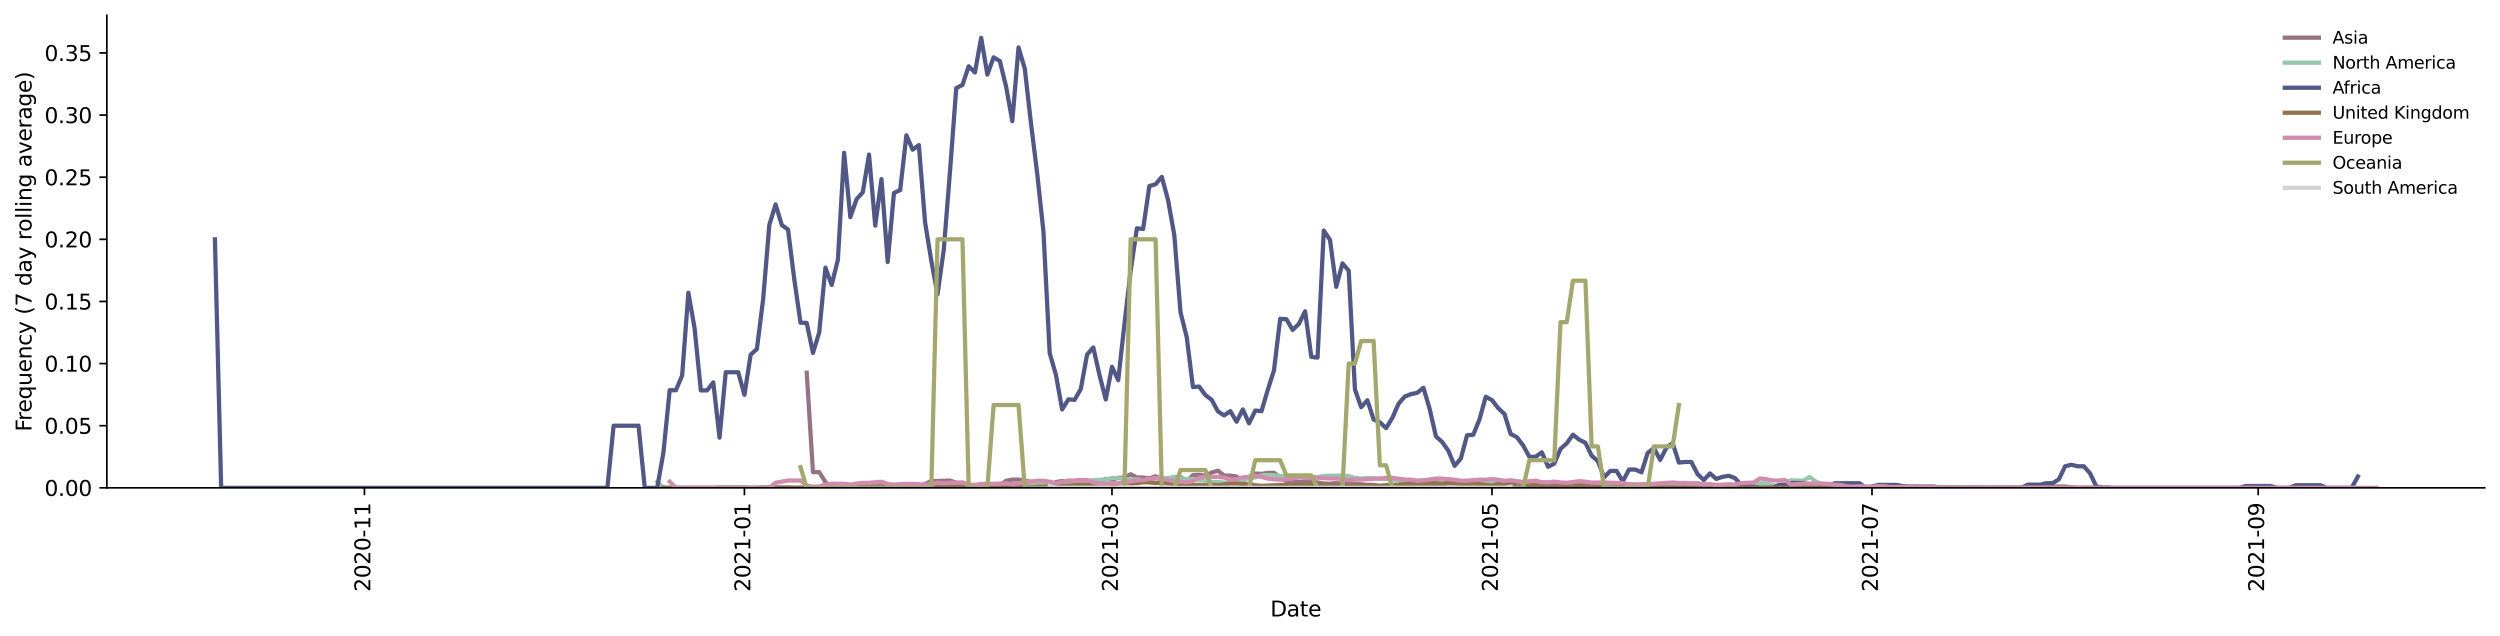 <?xml version="1.0" encoding="utf-8" standalone="no"?>
<!DOCTYPE svg PUBLIC "-//W3C//DTD SVG 1.1//EN"
  "http://www.w3.org/Graphics/SVG/1.1/DTD/svg11.dtd">
<svg height="298.621pt" version="1.1" viewBox="0 0 1173.344 298.621" width="1173.344pt" xmlns="http://www.w3.org/2000/svg" xmlns:xlink="http://www.w3.org/1999/xlink">
 <defs>
  <style type="text/css">*{stroke-linecap:butt;stroke-linejoin:round;}</style>
 </defs>
 <g id="figure_1">
  <g id="patch_1">
   <path d="M 0 298.621 
L 1173.344 298.621 
L 1173.344 0 
L 0 0 
z
" style="fill:#ffffff;"/>
  </g>
  <g id="axes_1">
   <g id="patch_2">
    <path d="M 50.144 228.96 
L 1166.144 228.96 
L 1166.144 7.2 
L 50.144 7.2 
z
" style="fill:#ffffff;"/>
   </g>
   <g id="matplotlib.axis_1">
    <g id="xtick_1">
     <g id="line2d_1">
      <defs>
       <path d="M 0 0 
L 0 3.5 
" id="m70eda31e6c" style="stroke:#000000;stroke-width:0.8;"/>
      </defs>
      <g>
       <use style="stroke:#000000;stroke-width:0.8;" x="171.041" xlink:href="#m70eda31e6c" y="228.96"/>
      </g>
     </g>
     <g id="text_1">
      <!-- 2020-11 -->
      <g transform="translate(173.801 277.743)rotate(-90)scale(0.1 -0.1)">
       <defs>
        <path d="M 1228 531 
L 3431 531 
L 3431 0 
L 469 0 
L 469 531 
Q 828 903 1448 1529 
Q 2069 2156 2228 2338 
Q 2531 2678 2651 2914 
Q 2772 3150 2772 3378 
Q 2772 3750 2511 3984 
Q 2250 4219 1831 4219 
Q 1534 4219 1204 4116 
Q 875 4013 500 3803 
L 500 4441 
Q 881 4594 1212 4672 
Q 1544 4750 1819 4750 
Q 2544 4750 2975 4387 
Q 3406 4025 3406 3419 
Q 3406 3131 3298 2873 
Q 3191 2616 2906 2266 
Q 2828 2175 2409 1742 
Q 1991 1309 1228 531 
z
" id="DejaVuSans-32" transform="scale(0.016)"/>
        <path d="M 2034 4250 
Q 1547 4250 1301 3770 
Q 1056 3291 1056 2328 
Q 1056 1369 1301 889 
Q 1547 409 2034 409 
Q 2525 409 2770 889 
Q 3016 1369 3016 2328 
Q 3016 3291 2770 3770 
Q 2525 4250 2034 4250 
z
M 2034 4750 
Q 2819 4750 3233 4129 
Q 3647 3509 3647 2328 
Q 3647 1150 3233 529 
Q 2819 -91 2034 -91 
Q 1250 -91 836 529 
Q 422 1150 422 2328 
Q 422 3509 836 4129 
Q 1250 4750 2034 4750 
z
" id="DejaVuSans-30" transform="scale(0.016)"/>
        <path d="M 313 2009 
L 1997 2009 
L 1997 1497 
L 313 1497 
L 313 2009 
z
" id="DejaVuSans-2d" transform="scale(0.016)"/>
        <path d="M 794 531 
L 1825 531 
L 1825 4091 
L 703 3866 
L 703 4441 
L 1819 4666 
L 2450 4666 
L 2450 531 
L 3481 531 
L 3481 0 
L 794 0 
L 794 531 
z
" id="DejaVuSans-31" transform="scale(0.016)"/>
       </defs>
       <use xlink:href="#DejaVuSans-32"/>
       <use x="63.623" xlink:href="#DejaVuSans-30"/>
       <use x="127.246" xlink:href="#DejaVuSans-32"/>
       <use x="190.869" xlink:href="#DejaVuSans-30"/>
       <use x="254.492" xlink:href="#DejaVuSans-2d"/>
       <use x="290.576" xlink:href="#DejaVuSans-31"/>
       <use x="354.199" xlink:href="#DejaVuSans-31"/>
      </g>
     </g>
    </g>
    <g id="xtick_2">
     <g id="line2d_2">
      <g>
       <use style="stroke:#000000;stroke-width:0.8;" x="349.391" xlink:href="#m70eda31e6c" y="228.96"/>
      </g>
     </g>
     <g id="text_2">
      <!-- 2021-01 -->
      <g transform="translate(352.15 277.743)rotate(-90)scale(0.1 -0.1)">
       <use xlink:href="#DejaVuSans-32"/>
       <use x="63.623" xlink:href="#DejaVuSans-30"/>
       <use x="127.246" xlink:href="#DejaVuSans-32"/>
       <use x="190.869" xlink:href="#DejaVuSans-31"/>
       <use x="254.492" xlink:href="#DejaVuSans-2d"/>
       <use x="290.576" xlink:href="#DejaVuSans-30"/>
       <use x="354.199" xlink:href="#DejaVuSans-31"/>
      </g>
     </g>
    </g>
    <g id="xtick_3">
     <g id="line2d_3">
      <g>
       <use style="stroke:#000000;stroke-width:0.8;" x="521.893" xlink:href="#m70eda31e6c" y="228.96"/>
      </g>
     </g>
     <g id="text_3">
      <!-- 2021-03 -->
      <g transform="translate(524.652 277.743)rotate(-90)scale(0.1 -0.1)">
       <defs>
        <path d="M 2597 2516 
Q 3050 2419 3304 2112 
Q 3559 1806 3559 1356 
Q 3559 666 3084 287 
Q 2609 -91 1734 -91 
Q 1441 -91 1130 -33 
Q 819 25 488 141 
L 488 750 
Q 750 597 1062 519 
Q 1375 441 1716 441 
Q 2309 441 2620 675 
Q 2931 909 2931 1356 
Q 2931 1769 2642 2001 
Q 2353 2234 1838 2234 
L 1294 2234 
L 1294 2753 
L 1863 2753 
Q 2328 2753 2575 2939 
Q 2822 3125 2822 3475 
Q 2822 3834 2567 4026 
Q 2313 4219 1838 4219 
Q 1578 4219 1281 4162 
Q 984 4106 628 3988 
L 628 4550 
Q 988 4650 1302 4700 
Q 1616 4750 1894 4750 
Q 2613 4750 3031 4423 
Q 3450 4097 3450 3541 
Q 3450 3153 3228 2886 
Q 3006 2619 2597 2516 
z
" id="DejaVuSans-33" transform="scale(0.016)"/>
       </defs>
       <use xlink:href="#DejaVuSans-32"/>
       <use x="63.623" xlink:href="#DejaVuSans-30"/>
       <use x="127.246" xlink:href="#DejaVuSans-32"/>
       <use x="190.869" xlink:href="#DejaVuSans-31"/>
       <use x="254.492" xlink:href="#DejaVuSans-2d"/>
       <use x="290.576" xlink:href="#DejaVuSans-30"/>
       <use x="354.199" xlink:href="#DejaVuSans-33"/>
      </g>
     </g>
    </g>
    <g id="xtick_4">
     <g id="line2d_4">
      <g>
       <use style="stroke:#000000;stroke-width:0.8;" x="700.242" xlink:href="#m70eda31e6c" y="228.96"/>
      </g>
     </g>
     <g id="text_4">
      <!-- 2021-05 -->
      <g transform="translate(703.002 277.743)rotate(-90)scale(0.1 -0.1)">
       <defs>
        <path d="M 691 4666 
L 3169 4666 
L 3169 4134 
L 1269 4134 
L 1269 2991 
Q 1406 3038 1543 3061 
Q 1681 3084 1819 3084 
Q 2600 3084 3056 2656 
Q 3513 2228 3513 1497 
Q 3513 744 3044 326 
Q 2575 -91 1722 -91 
Q 1428 -91 1123 -41 
Q 819 9 494 109 
L 494 744 
Q 775 591 1075 516 
Q 1375 441 1709 441 
Q 2250 441 2565 725 
Q 2881 1009 2881 1497 
Q 2881 1984 2565 2268 
Q 2250 2553 1709 2553 
Q 1456 2553 1204 2497 
Q 953 2441 691 2322 
L 691 4666 
z
" id="DejaVuSans-35" transform="scale(0.016)"/>
       </defs>
       <use xlink:href="#DejaVuSans-32"/>
       <use x="63.623" xlink:href="#DejaVuSans-30"/>
       <use x="127.246" xlink:href="#DejaVuSans-32"/>
       <use x="190.869" xlink:href="#DejaVuSans-31"/>
       <use x="254.492" xlink:href="#DejaVuSans-2d"/>
       <use x="290.576" xlink:href="#DejaVuSans-30"/>
       <use x="354.199" xlink:href="#DejaVuSans-35"/>
      </g>
     </g>
    </g>
    <g id="xtick_5">
     <g id="line2d_5">
      <g>
       <use style="stroke:#000000;stroke-width:0.8;" x="878.592" xlink:href="#m70eda31e6c" y="228.96"/>
      </g>
     </g>
     <g id="text_5">
      <!-- 2021-07 -->
      <g transform="translate(881.351 277.743)rotate(-90)scale(0.1 -0.1)">
       <defs>
        <path d="M 525 4666 
L 3525 4666 
L 3525 4397 
L 1831 0 
L 1172 0 
L 2766 4134 
L 525 4134 
L 525 4666 
z
" id="DejaVuSans-37" transform="scale(0.016)"/>
       </defs>
       <use xlink:href="#DejaVuSans-32"/>
       <use x="63.623" xlink:href="#DejaVuSans-30"/>
       <use x="127.246" xlink:href="#DejaVuSans-32"/>
       <use x="190.869" xlink:href="#DejaVuSans-31"/>
       <use x="254.492" xlink:href="#DejaVuSans-2d"/>
       <use x="290.576" xlink:href="#DejaVuSans-30"/>
       <use x="354.199" xlink:href="#DejaVuSans-37"/>
      </g>
     </g>
    </g>
    <g id="xtick_6">
     <g id="line2d_6">
      <g>
       <use style="stroke:#000000;stroke-width:0.8;" x="1059.865" xlink:href="#m70eda31e6c" y="228.96"/>
      </g>
     </g>
     <g id="text_6">
      <!-- 2021-09 -->
      <g transform="translate(1062.624 277.743)rotate(-90)scale(0.1 -0.1)">
       <defs>
        <path d="M 703 97 
L 703 672 
Q 941 559 1184 500 
Q 1428 441 1663 441 
Q 2288 441 2617 861 
Q 2947 1281 2994 2138 
Q 2813 1869 2534 1725 
Q 2256 1581 1919 1581 
Q 1219 1581 811 2004 
Q 403 2428 403 3163 
Q 403 3881 828 4315 
Q 1253 4750 1959 4750 
Q 2769 4750 3195 4129 
Q 3622 3509 3622 2328 
Q 3622 1225 3098 567 
Q 2575 -91 1691 -91 
Q 1453 -91 1209 -44 
Q 966 3 703 97 
z
M 1959 2075 
Q 2384 2075 2632 2365 
Q 2881 2656 2881 3163 
Q 2881 3666 2632 3958 
Q 2384 4250 1959 4250 
Q 1534 4250 1286 3958 
Q 1038 3666 1038 3163 
Q 1038 2656 1286 2365 
Q 1534 2075 1959 2075 
z
" id="DejaVuSans-39" transform="scale(0.016)"/>
       </defs>
       <use xlink:href="#DejaVuSans-32"/>
       <use x="63.623" xlink:href="#DejaVuSans-30"/>
       <use x="127.246" xlink:href="#DejaVuSans-32"/>
       <use x="190.869" xlink:href="#DejaVuSans-31"/>
       <use x="254.492" xlink:href="#DejaVuSans-2d"/>
       <use x="290.576" xlink:href="#DejaVuSans-30"/>
       <use x="354.199" xlink:href="#DejaVuSans-39"/>
      </g>
     </g>
    </g>
    <g id="text_7">
     <!-- Date -->
     <g transform="translate(596.193 289.341)scale(0.1 -0.1)">
      <defs>
       <path d="M 1259 4147 
L 1259 519 
L 2022 519 
Q 2988 519 3436 956 
Q 3884 1394 3884 2338 
Q 3884 3275 3436 3711 
Q 2988 4147 2022 4147 
L 1259 4147 
z
M 628 4666 
L 1925 4666 
Q 3281 4666 3915 4102 
Q 4550 3538 4550 2338 
Q 4550 1131 3912 565 
Q 3275 0 1925 0 
L 628 0 
L 628 4666 
z
" id="DejaVuSans-44" transform="scale(0.016)"/>
       <path d="M 2194 1759 
Q 1497 1759 1228 1600 
Q 959 1441 959 1056 
Q 959 750 1161 570 
Q 1363 391 1709 391 
Q 2188 391 2477 730 
Q 2766 1069 2766 1631 
L 2766 1759 
L 2194 1759 
z
M 3341 1997 
L 3341 0 
L 2766 0 
L 2766 531 
Q 2569 213 2275 61 
Q 1981 -91 1556 -91 
Q 1019 -91 701 211 
Q 384 513 384 1019 
Q 384 1609 779 1909 
Q 1175 2209 1959 2209 
L 2766 2209 
L 2766 2266 
Q 2766 2663 2505 2880 
Q 2244 3097 1772 3097 
Q 1472 3097 1187 3025 
Q 903 2953 641 2809 
L 641 3341 
Q 956 3463 1253 3523 
Q 1550 3584 1831 3584 
Q 2591 3584 2966 3190 
Q 3341 2797 3341 1997 
z
" id="DejaVuSans-61" transform="scale(0.016)"/>
       <path d="M 1172 4494 
L 1172 3500 
L 2356 3500 
L 2356 3053 
L 1172 3053 
L 1172 1153 
Q 1172 725 1289 603 
Q 1406 481 1766 481 
L 2356 481 
L 2356 0 
L 1766 0 
Q 1100 0 847 248 
Q 594 497 594 1153 
L 594 3053 
L 172 3053 
L 172 3500 
L 594 3500 
L 594 4494 
L 1172 4494 
z
" id="DejaVuSans-74" transform="scale(0.016)"/>
       <path d="M 3597 1894 
L 3597 1613 
L 953 1613 
Q 991 1019 1311 708 
Q 1631 397 2203 397 
Q 2534 397 2845 478 
Q 3156 559 3463 722 
L 3463 178 
Q 3153 47 2828 -22 
Q 2503 -91 2169 -91 
Q 1331 -91 842 396 
Q 353 884 353 1716 
Q 353 2575 817 3079 
Q 1281 3584 2069 3584 
Q 2775 3584 3186 3129 
Q 3597 2675 3597 1894 
z
M 3022 2063 
Q 3016 2534 2758 2815 
Q 2500 3097 2075 3097 
Q 1594 3097 1305 2825 
Q 1016 2553 972 2059 
L 3022 2063 
z
" id="DejaVuSans-65" transform="scale(0.016)"/>
      </defs>
      <use xlink:href="#DejaVuSans-44"/>
      <use x="77.002" xlink:href="#DejaVuSans-61"/>
      <use x="138.281" xlink:href="#DejaVuSans-74"/>
      <use x="177.49" xlink:href="#DejaVuSans-65"/>
     </g>
    </g>
   </g>
   <g id="matplotlib.axis_2">
    <g id="ytick_1">
     <g id="line2d_7">
      <defs>
       <path d="M 0 0 
L -3.5 0 
" id="m530d93a054" style="stroke:#000000;stroke-width:0.8;"/>
      </defs>
      <g>
       <use style="stroke:#000000;stroke-width:0.8;" x="50.144" xlink:href="#m530d93a054" y="228.96"/>
      </g>
     </g>
     <g id="text_8">
      <!-- 0.00 -->
      <g transform="translate(20.878 232.759)scale(0.1 -0.1)">
       <defs>
        <path d="M 684 794 
L 1344 794 
L 1344 0 
L 684 0 
L 684 794 
z
" id="DejaVuSans-2e" transform="scale(0.016)"/>
       </defs>
       <use xlink:href="#DejaVuSans-30"/>
       <use x="63.623" xlink:href="#DejaVuSans-2e"/>
       <use x="95.41" xlink:href="#DejaVuSans-30"/>
       <use x="159.033" xlink:href="#DejaVuSans-30"/>
      </g>
     </g>
    </g>
    <g id="ytick_2">
     <g id="line2d_8">
      <g>
       <use style="stroke:#000000;stroke-width:0.8;" x="50.144" xlink:href="#m530d93a054" y="199.801"/>
      </g>
     </g>
     <g id="text_9">
      <!-- 0.05 -->
      <g transform="translate(20.878 203.6)scale(0.1 -0.1)">
       <use xlink:href="#DejaVuSans-30"/>
       <use x="63.623" xlink:href="#DejaVuSans-2e"/>
       <use x="95.41" xlink:href="#DejaVuSans-30"/>
       <use x="159.033" xlink:href="#DejaVuSans-35"/>
      </g>
     </g>
    </g>
    <g id="ytick_3">
     <g id="line2d_9">
      <g>
       <use style="stroke:#000000;stroke-width:0.8;" x="50.144" xlink:href="#m530d93a054" y="170.641"/>
      </g>
     </g>
     <g id="text_10">
      <!-- 0.10 -->
      <g transform="translate(20.878 174.44)scale(0.1 -0.1)">
       <use xlink:href="#DejaVuSans-30"/>
       <use x="63.623" xlink:href="#DejaVuSans-2e"/>
       <use x="95.41" xlink:href="#DejaVuSans-31"/>
       <use x="159.033" xlink:href="#DejaVuSans-30"/>
      </g>
     </g>
    </g>
    <g id="ytick_4">
     <g id="line2d_10">
      <g>
       <use style="stroke:#000000;stroke-width:0.8;" x="50.144" xlink:href="#m530d93a054" y="141.482"/>
      </g>
     </g>
     <g id="text_11">
      <!-- 0.15 -->
      <g transform="translate(20.878 145.281)scale(0.1 -0.1)">
       <use xlink:href="#DejaVuSans-30"/>
       <use x="63.623" xlink:href="#DejaVuSans-2e"/>
       <use x="95.41" xlink:href="#DejaVuSans-31"/>
       <use x="159.033" xlink:href="#DejaVuSans-35"/>
      </g>
     </g>
    </g>
    <g id="ytick_5">
     <g id="line2d_11">
      <g>
       <use style="stroke:#000000;stroke-width:0.8;" x="50.144" xlink:href="#m530d93a054" y="112.322"/>
      </g>
     </g>
     <g id="text_12">
      <!-- 0.20 -->
      <g transform="translate(20.878 116.121)scale(0.1 -0.1)">
       <use xlink:href="#DejaVuSans-30"/>
       <use x="63.623" xlink:href="#DejaVuSans-2e"/>
       <use x="95.41" xlink:href="#DejaVuSans-32"/>
       <use x="159.033" xlink:href="#DejaVuSans-30"/>
      </g>
     </g>
    </g>
    <g id="ytick_6">
     <g id="line2d_12">
      <g>
       <use style="stroke:#000000;stroke-width:0.8;" x="50.144" xlink:href="#m530d93a054" y="83.163"/>
      </g>
     </g>
     <g id="text_13">
      <!-- 0.25 -->
      <g transform="translate(20.878 86.962)scale(0.1 -0.1)">
       <use xlink:href="#DejaVuSans-30"/>
       <use x="63.623" xlink:href="#DejaVuSans-2e"/>
       <use x="95.41" xlink:href="#DejaVuSans-32"/>
       <use x="159.033" xlink:href="#DejaVuSans-35"/>
      </g>
     </g>
    </g>
    <g id="ytick_7">
     <g id="line2d_13">
      <g>
       <use style="stroke:#000000;stroke-width:0.8;" x="50.144" xlink:href="#m530d93a054" y="54.003"/>
      </g>
     </g>
     <g id="text_14">
      <!-- 0.30 -->
      <g transform="translate(20.878 57.802)scale(0.1 -0.1)">
       <use xlink:href="#DejaVuSans-30"/>
       <use x="63.623" xlink:href="#DejaVuSans-2e"/>
       <use x="95.41" xlink:href="#DejaVuSans-33"/>
       <use x="159.033" xlink:href="#DejaVuSans-30"/>
      </g>
     </g>
    </g>
    <g id="ytick_8">
     <g id="line2d_14">
      <g>
       <use style="stroke:#000000;stroke-width:0.8;" x="50.144" xlink:href="#m530d93a054" y="24.844"/>
      </g>
     </g>
     <g id="text_15">
      <!-- 0.35 -->
      <g transform="translate(20.878 28.643)scale(0.1 -0.1)">
       <use xlink:href="#DejaVuSans-30"/>
       <use x="63.623" xlink:href="#DejaVuSans-2e"/>
       <use x="95.41" xlink:href="#DejaVuSans-33"/>
       <use x="159.033" xlink:href="#DejaVuSans-35"/>
      </g>
     </g>
    </g>
    <g id="text_16">
     <!-- Frequency (7 day rolling average) -->
     <g transform="translate(14.798 202.529)rotate(-90)scale(0.1 -0.1)">
      <defs>
       <path d="M 628 4666 
L 3309 4666 
L 3309 4134 
L 1259 4134 
L 1259 2759 
L 3109 2759 
L 3109 2228 
L 1259 2228 
L 1259 0 
L 628 0 
L 628 4666 
z
" id="DejaVuSans-46" transform="scale(0.016)"/>
       <path d="M 2631 2963 
Q 2534 3019 2420 3045 
Q 2306 3072 2169 3072 
Q 1681 3072 1420 2755 
Q 1159 2438 1159 1844 
L 1159 0 
L 581 0 
L 581 3500 
L 1159 3500 
L 1159 2956 
Q 1341 3275 1631 3429 
Q 1922 3584 2338 3584 
Q 2397 3584 2469 3576 
Q 2541 3569 2628 3553 
L 2631 2963 
z
" id="DejaVuSans-72" transform="scale(0.016)"/>
       <path d="M 947 1747 
Q 947 1113 1208 752 
Q 1469 391 1925 391 
Q 2381 391 2643 752 
Q 2906 1113 2906 1747 
Q 2906 2381 2643 2742 
Q 2381 3103 1925 3103 
Q 1469 3103 1208 2742 
Q 947 2381 947 1747 
z
M 2906 525 
Q 2725 213 2448 61 
Q 2172 -91 1784 -91 
Q 1150 -91 751 415 
Q 353 922 353 1747 
Q 353 2572 751 3078 
Q 1150 3584 1784 3584 
Q 2172 3584 2448 3432 
Q 2725 3281 2906 2969 
L 2906 3500 
L 3481 3500 
L 3481 -1331 
L 2906 -1331 
L 2906 525 
z
" id="DejaVuSans-71" transform="scale(0.016)"/>
       <path d="M 544 1381 
L 544 3500 
L 1119 3500 
L 1119 1403 
Q 1119 906 1312 657 
Q 1506 409 1894 409 
Q 2359 409 2629 706 
Q 2900 1003 2900 1516 
L 2900 3500 
L 3475 3500 
L 3475 0 
L 2900 0 
L 2900 538 
Q 2691 219 2414 64 
Q 2138 -91 1772 -91 
Q 1169 -91 856 284 
Q 544 659 544 1381 
z
M 1991 3584 
L 1991 3584 
z
" id="DejaVuSans-75" transform="scale(0.016)"/>
       <path d="M 3513 2113 
L 3513 0 
L 2938 0 
L 2938 2094 
Q 2938 2591 2744 2837 
Q 2550 3084 2163 3084 
Q 1697 3084 1428 2787 
Q 1159 2491 1159 1978 
L 1159 0 
L 581 0 
L 581 3500 
L 1159 3500 
L 1159 2956 
Q 1366 3272 1645 3428 
Q 1925 3584 2291 3584 
Q 2894 3584 3203 3211 
Q 3513 2838 3513 2113 
z
" id="DejaVuSans-6e" transform="scale(0.016)"/>
       <path d="M 3122 3366 
L 3122 2828 
Q 2878 2963 2633 3030 
Q 2388 3097 2138 3097 
Q 1578 3097 1268 2742 
Q 959 2388 959 1747 
Q 959 1106 1268 751 
Q 1578 397 2138 397 
Q 2388 397 2633 464 
Q 2878 531 3122 666 
L 3122 134 
Q 2881 22 2623 -34 
Q 2366 -91 2075 -91 
Q 1284 -91 818 406 
Q 353 903 353 1747 
Q 353 2603 823 3093 
Q 1294 3584 2113 3584 
Q 2378 3584 2631 3529 
Q 2884 3475 3122 3366 
z
" id="DejaVuSans-63" transform="scale(0.016)"/>
       <path d="M 2059 -325 
Q 1816 -950 1584 -1140 
Q 1353 -1331 966 -1331 
L 506 -1331 
L 506 -850 
L 844 -850 
Q 1081 -850 1212 -737 
Q 1344 -625 1503 -206 
L 1606 56 
L 191 3500 
L 800 3500 
L 1894 763 
L 2988 3500 
L 3597 3500 
L 2059 -325 
z
" id="DejaVuSans-79" transform="scale(0.016)"/>
       <path id="DejaVuSans-20" transform="scale(0.016)"/>
       <path d="M 1984 4856 
Q 1566 4138 1362 3434 
Q 1159 2731 1159 2009 
Q 1159 1288 1364 580 
Q 1569 -128 1984 -844 
L 1484 -844 
Q 1016 -109 783 600 
Q 550 1309 550 2009 
Q 550 2706 781 3412 
Q 1013 4119 1484 4856 
L 1984 4856 
z
" id="DejaVuSans-28" transform="scale(0.016)"/>
       <path d="M 2906 2969 
L 2906 4863 
L 3481 4863 
L 3481 0 
L 2906 0 
L 2906 525 
Q 2725 213 2448 61 
Q 2172 -91 1784 -91 
Q 1150 -91 751 415 
Q 353 922 353 1747 
Q 353 2572 751 3078 
Q 1150 3584 1784 3584 
Q 2172 3584 2448 3432 
Q 2725 3281 2906 2969 
z
M 947 1747 
Q 947 1113 1208 752 
Q 1469 391 1925 391 
Q 2381 391 2643 752 
Q 2906 1113 2906 1747 
Q 2906 2381 2643 2742 
Q 2381 3103 1925 3103 
Q 1469 3103 1208 2742 
Q 947 2381 947 1747 
z
" id="DejaVuSans-64" transform="scale(0.016)"/>
       <path d="M 1959 3097 
Q 1497 3097 1228 2736 
Q 959 2375 959 1747 
Q 959 1119 1226 758 
Q 1494 397 1959 397 
Q 2419 397 2687 759 
Q 2956 1122 2956 1747 
Q 2956 2369 2687 2733 
Q 2419 3097 1959 3097 
z
M 1959 3584 
Q 2709 3584 3137 3096 
Q 3566 2609 3566 1747 
Q 3566 888 3137 398 
Q 2709 -91 1959 -91 
Q 1206 -91 779 398 
Q 353 888 353 1747 
Q 353 2609 779 3096 
Q 1206 3584 1959 3584 
z
" id="DejaVuSans-6f" transform="scale(0.016)"/>
       <path d="M 603 4863 
L 1178 4863 
L 1178 0 
L 603 0 
L 603 4863 
z
" id="DejaVuSans-6c" transform="scale(0.016)"/>
       <path d="M 603 3500 
L 1178 3500 
L 1178 0 
L 603 0 
L 603 3500 
z
M 603 4863 
L 1178 4863 
L 1178 4134 
L 603 4134 
L 603 4863 
z
" id="DejaVuSans-69" transform="scale(0.016)"/>
       <path d="M 2906 1791 
Q 2906 2416 2648 2759 
Q 2391 3103 1925 3103 
Q 1463 3103 1205 2759 
Q 947 2416 947 1791 
Q 947 1169 1205 825 
Q 1463 481 1925 481 
Q 2391 481 2648 825 
Q 2906 1169 2906 1791 
z
M 3481 434 
Q 3481 -459 3084 -895 
Q 2688 -1331 1869 -1331 
Q 1566 -1331 1297 -1286 
Q 1028 -1241 775 -1147 
L 775 -588 
Q 1028 -725 1275 -790 
Q 1522 -856 1778 -856 
Q 2344 -856 2625 -561 
Q 2906 -266 2906 331 
L 2906 616 
Q 2728 306 2450 153 
Q 2172 0 1784 0 
Q 1141 0 747 490 
Q 353 981 353 1791 
Q 353 2603 747 3093 
Q 1141 3584 1784 3584 
Q 2172 3584 2450 3431 
Q 2728 3278 2906 2969 
L 2906 3500 
L 3481 3500 
L 3481 434 
z
" id="DejaVuSans-67" transform="scale(0.016)"/>
       <path d="M 191 3500 
L 800 3500 
L 1894 563 
L 2988 3500 
L 3597 3500 
L 2284 0 
L 1503 0 
L 191 3500 
z
" id="DejaVuSans-76" transform="scale(0.016)"/>
       <path d="M 513 4856 
L 1013 4856 
Q 1481 4119 1714 3412 
Q 1947 2706 1947 2009 
Q 1947 1309 1714 600 
Q 1481 -109 1013 -844 
L 513 -844 
Q 928 -128 1133 580 
Q 1338 1288 1338 2009 
Q 1338 2731 1133 3434 
Q 928 4138 513 4856 
z
" id="DejaVuSans-29" transform="scale(0.016)"/>
      </defs>
      <use xlink:href="#DejaVuSans-46"/>
      <use x="50.27" xlink:href="#DejaVuSans-72"/>
      <use x="89.133" xlink:href="#DejaVuSans-65"/>
      <use x="150.656" xlink:href="#DejaVuSans-71"/>
      <use x="214.133" xlink:href="#DejaVuSans-75"/>
      <use x="277.512" xlink:href="#DejaVuSans-65"/>
      <use x="339.035" xlink:href="#DejaVuSans-6e"/>
      <use x="402.414" xlink:href="#DejaVuSans-63"/>
      <use x="457.395" xlink:href="#DejaVuSans-79"/>
      <use x="516.574" xlink:href="#DejaVuSans-20"/>
      <use x="548.361" xlink:href="#DejaVuSans-28"/>
      <use x="587.375" xlink:href="#DejaVuSans-37"/>
      <use x="650.998" xlink:href="#DejaVuSans-20"/>
      <use x="682.785" xlink:href="#DejaVuSans-64"/>
      <use x="746.262" xlink:href="#DejaVuSans-61"/>
      <use x="807.541" xlink:href="#DejaVuSans-79"/>
      <use x="866.721" xlink:href="#DejaVuSans-20"/>
      <use x="898.508" xlink:href="#DejaVuSans-72"/>
      <use x="937.371" xlink:href="#DejaVuSans-6f"/>
      <use x="998.553" xlink:href="#DejaVuSans-6c"/>
      <use x="1026.336" xlink:href="#DejaVuSans-6c"/>
      <use x="1054.119" xlink:href="#DejaVuSans-69"/>
      <use x="1081.902" xlink:href="#DejaVuSans-6e"/>
      <use x="1145.281" xlink:href="#DejaVuSans-67"/>
      <use x="1208.758" xlink:href="#DejaVuSans-20"/>
      <use x="1240.545" xlink:href="#DejaVuSans-61"/>
      <use x="1301.824" xlink:href="#DejaVuSans-76"/>
      <use x="1361.004" xlink:href="#DejaVuSans-65"/>
      <use x="1422.527" xlink:href="#DejaVuSans-72"/>
      <use x="1463.641" xlink:href="#DejaVuSans-61"/>
      <use x="1524.92" xlink:href="#DejaVuSans-67"/>
      <use x="1588.396" xlink:href="#DejaVuSans-65"/>
      <use x="1649.92" xlink:href="#DejaVuSans-29"/>
     </g>
    </g>
   </g>
   <g id="line2d_15">
    <path clip-path="url(#p6a16bcb586)" d="M 378.628 174.927 
L 381.552 221.582 
L 384.476 221.582 
L 387.4 226.247 
L 390.323 228.645 
L 402.019 228.645 
L 404.942 228.137 
L 407.866 228.137 
L 410.79 227.798 
L 416.637 227.798 
L 419.561 228.621 
L 422.485 228.621 
L 425.409 228.96 
L 428.332 228.96 
L 431.256 228.592 
L 437.104 225.757 
L 440.027 225.757 
L 445.875 225.536 
L 448.799 226.569 
L 451.722 227.937 
L 454.646 227.937 
L 457.57 228.085 
L 463.418 228.96 
L 469.265 227.902 
L 472.189 225.659 
L 475.113 225.093 
L 478.036 225.093 
L 483.884 226.151 
L 486.808 227.95 
L 489.731 228.517 
L 492.655 228.086 
L 495.579 226.249 
L 498.503 225.757 
L 501.426 226.201 
L 507.274 225.257 
L 510.198 226.831 
L 513.121 226.237 
L 516.045 226.237 
L 518.969 224.81 
L 521.893 225.068 
L 524.817 224.263 
L 527.74 224.204 
L 530.664 222.59 
L 533.588 224.114 
L 536.512 224.119 
L 539.435 224.476 
L 542.359 223.53 
L 545.283 224.892 
L 548.207 224.813 
L 551.13 223.97 
L 554.054 223.922 
L 556.978 226.014 
L 559.902 222.987 
L 562.825 222.838 
L 565.749 223.229 
L 568.673 221.754 
L 571.597 220.922 
L 574.52 223.166 
L 577.444 223.233 
L 580.368 223.636 
L 583.292 225.725 
L 586.216 223.88 
L 589.139 222.267 
L 592.063 222.414 
L 594.987 221.941 
L 597.911 221.878 
L 600.834 224.21 
L 603.758 225.821 
L 606.682 225.569 
L 609.606 226.164 
L 612.529 226.228 
L 615.453 225.736 
L 618.377 226.465 
L 621.301 226.925 
L 624.224 227.056 
L 627.148 226.686 
L 630.072 227.14 
L 632.996 226.823 
L 638.843 227.29 
L 641.767 227.567 
L 644.691 227.548 
L 647.615 228.059 
L 650.538 227.831 
L 653.462 227.981 
L 656.386 227.966 
L 659.31 228.368 
L 665.157 228.344 
L 668.081 228.344 
L 671.005 228.595 
L 673.928 228.595 
L 679.776 228.84 
L 682.7 228.84 
L 685.623 228.635 
L 694.395 228.405 
L 700.242 228.355 
L 706.09 227.781 
L 711.937 227.448 
L 714.861 227.702 
L 720.709 228.509 
L 723.632 228.405 
L 726.556 228.626 
L 729.48 228.626 
L 732.404 228.389 
L 735.327 228.28 
L 738.251 228.614 
L 741.175 228.614 
L 744.099 228.44 
L 747.022 228.677 
L 761.641 228.607 
L 764.565 228.423 
L 767.489 228.523 
L 770.413 228.175 
L 773.336 228.318 
L 779.184 228.082 
L 782.108 228.082 
L 785.031 227.369 
L 790.879 227.087 
L 793.803 227.139 
L 796.726 226.851 
L 799.65 227.591 
L 802.574 227.543 
L 814.269 228.601 
L 817.193 228.8 
L 823.04 228.8 
L 825.964 228.96 
L 828.888 228.96 
L 831.812 228.802 
L 834.735 227.97 
L 846.43 227.875 
L 849.354 228.707 
L 858.125 228.414 
L 861.049 228.54 
L 866.897 228.649 
L 869.82 228.833 
L 872.744 228.716 
L 875.668 228.843 
L 884.439 228.843 
L 887.363 228.726 
L 890.287 228.726 
L 893.211 228.601 
L 899.058 228.512 
L 901.982 228.746 
L 904.906 228.746 
L 907.829 228.871 
L 954.61 228.96 
L 957.533 228.552 
L 960.457 228.405 
L 969.228 228.324 
L 972.152 228.732 
L 975.076 228.879 
L 989.695 228.778 
L 989.695 228.778 
" style="fill:none;stroke:#947383;stroke-linecap:square;stroke-width:2;"/>
   </g>
   <g id="line2d_16">
    <path clip-path="url(#p6a16bcb586)" d="M 308.458 226.073 
L 311.382 228.96 
L 372.781 228.902 
L 381.552 228.647 
L 413.714 228.359 
L 419.561 228.539 
L 422.485 228.399 
L 428.332 228.56 
L 431.256 228.301 
L 437.104 228.534 
L 442.951 228.332 
L 448.799 228.211 
L 457.57 227.808 
L 460.494 227.948 
L 466.341 227.954 
L 469.265 228.147 
L 475.113 227.66 
L 478.036 227.676 
L 483.884 227.239 
L 489.731 227.492 
L 504.35 226.382 
L 510.198 225.822 
L 513.121 225.343 
L 518.969 225.087 
L 521.893 224.355 
L 524.817 224.387 
L 527.74 224.954 
L 530.664 225.089 
L 533.588 224.902 
L 536.512 225.45 
L 542.359 224.464 
L 545.283 224.559 
L 548.207 224.354 
L 551.13 223.995 
L 556.978 224.927 
L 559.902 224.747 
L 568.673 226.185 
L 571.597 226.225 
L 574.52 226.532 
L 577.444 226.593 
L 580.368 226.13 
L 583.292 225.21 
L 586.216 224.447 
L 589.139 224.094 
L 592.063 223.108 
L 594.987 222.95 
L 597.911 223.034 
L 600.834 223.512 
L 603.758 223.178 
L 606.682 223.553 
L 609.606 223.741 
L 612.529 224.125 
L 615.453 223.91 
L 618.377 223.915 
L 621.301 223.434 
L 624.224 223.237 
L 630.072 223.171 
L 632.996 223.448 
L 635.919 224.367 
L 638.843 224.619 
L 641.767 224.314 
L 644.691 224.409 
L 647.615 224.779 
L 650.538 224.79 
L 659.31 225.957 
L 662.233 225.518 
L 665.157 225.656 
L 668.081 225.326 
L 673.928 225.5 
L 676.852 226.133 
L 679.776 226.251 
L 682.7 226.828 
L 685.623 227.28 
L 688.547 227.251 
L 691.471 227.086 
L 694.395 226.599 
L 697.318 226.369 
L 700.242 225.875 
L 703.166 225.718 
L 706.09 225.734 
L 709.014 225.961 
L 711.937 225.902 
L 714.861 226.133 
L 720.709 226.271 
L 723.632 226.556 
L 726.556 226.634 
L 729.48 226.561 
L 732.404 226.787 
L 735.327 226.836 
L 741.175 226.517 
L 744.099 226.818 
L 749.946 226.976 
L 758.717 227.432 
L 764.565 227.229 
L 767.489 227.215 
L 770.413 227.637 
L 773.336 227.583 
L 779.184 227.834 
L 782.108 227.705 
L 793.803 227.683 
L 796.726 228.168 
L 805.498 227.984 
L 808.421 228.172 
L 811.345 227.836 
L 814.269 227.918 
L 817.193 227.244 
L 820.117 226.795 
L 823.04 226.741 
L 828.888 226.869 
L 831.812 227.723 
L 834.735 228.365 
L 837.659 226.274 
L 840.583 225.445 
L 846.43 225.625 
L 849.354 223.851 
L 852.278 226.054 
L 855.202 227.116 
L 861.049 227.116 
L 863.973 228.96 
L 866.897 228.738 
L 872.744 228.645 
L 878.592 228.59 
L 881.516 228.812 
L 887.363 228.905 
L 896.134 228.96 
L 904.906 228.866 
L 910.753 228.736 
L 919.524 228.83 
L 925.372 228.96 
L 928.296 228.922 
L 928.296 228.922 
" style="fill:none;stroke:#96c6ad;stroke-linecap:square;stroke-width:2;"/>
   </g>
   <g id="line2d_17">
    <path clip-path="url(#p6a16bcb586)" d="M 100.871 112.322 
L 103.795 228.96 
L 285.068 228.96 
L 287.992 199.801 
L 299.687 199.801 
L 302.611 228.96 
L 308.458 228.96 
L 311.382 212.297 
L 314.306 183.138 
L 317.229 183.138 
L 320.153 176.277 
L 323.077 137.398 
L 326.001 154.06 
L 328.924 183.22 
L 331.848 183.22 
L 334.772 179.477 
L 337.696 205.397 
L 340.62 174.703 
L 346.467 174.703 
L 349.391 185.306 
L 352.315 166.455 
L 355.238 163.825 
L 358.162 140.497 
L 361.086 105.506 
L 364.01 95.945 
L 366.933 105.634 
L 369.857 107.717 
L 372.781 131.045 
L 375.705 151.457 
L 378.628 151.56 
L 381.552 165.637 
L 384.476 156.056 
L 387.4 125.629 
L 390.323 133.728 
L 393.247 121.979 
L 396.171 71.704 
L 399.095 101.924 
L 402.019 93.472 
L 404.942 90.232 
L 407.866 72.559 
L 410.79 105.884 
L 413.714 84.088 
L 416.637 122.968 
L 419.561 90.568 
L 422.485 89.228 
L 425.409 63.509 
L 428.332 70.248 
L 431.256 68.128 
L 434.18 104.415 
L 437.104 122.418 
L 440.027 138.139 
L 442.951 117.144 
L 445.875 80.386 
L 448.799 41.357 
L 451.722 39.851 
L 454.646 31.103 
L 457.57 34.019 
L 460.494 17.76 
L 463.418 34.996 
L 466.341 26.909 
L 469.265 28.658 
L 472.189 40.587 
L 475.113 56.846 
L 478.036 22.264 
L 480.96 32.204 
L 483.884 57.919 
L 486.808 81.496 
L 489.731 108.711 
L 492.655 165.696 
L 495.579 175.902 
L 498.503 192.177 
L 501.426 187.45 
L 504.35 187.679 
L 507.274 182.534 
L 510.198 166.426 
L 513.121 163.094 
L 516.045 176.054 
L 518.969 187.489 
L 521.893 172.157 
L 524.817 178.442 
L 527.74 152.043 
L 530.664 127.049 
L 533.588 107.135 
L 536.512 107.479 
L 539.435 87.309 
L 542.359 86.492 
L 545.283 83.037 
L 548.207 93.879 
L 551.13 110.263 
L 554.054 146.536 
L 556.978 158.272 
L 559.902 181.649 
L 562.825 181.443 
L 565.749 185.43 
L 568.673 187.618 
L 571.597 193.046 
L 574.52 194.965 
L 577.444 192.955 
L 580.368 197.94 
L 583.292 192.163 
L 586.216 198.687 
L 589.139 192.691 
L 592.063 192.975 
L 594.987 183.049 
L 597.911 173.877 
L 600.834 149.635 
L 603.758 149.811 
L 606.682 154.833 
L 609.606 152.035 
L 612.529 146.111 
L 615.453 167.494 
L 618.377 167.827 
L 621.301 108.199 
L 624.224 112.592 
L 627.148 134.614 
L 630.072 123.598 
L 632.996 127.054 
L 635.919 182.778 
L 638.843 191.11 
L 641.767 187.854 
L 644.691 196.926 
L 647.615 198.178 
L 650.538 200.922 
L 653.462 196.161 
L 656.386 189.5 
L 659.31 186.114 
L 662.233 184.974 
L 665.157 184.339 
L 668.081 182.031 
L 671.005 191.948 
L 673.928 204.797 
L 676.852 207.438 
L 679.776 211.569 
L 682.7 218.638 
L 685.623 215.217 
L 688.547 204.296 
L 691.471 204.013 
L 694.395 196.808 
L 697.318 186.205 
L 700.242 187.784 
L 703.166 191.575 
L 706.09 194.288 
L 709.014 203.698 
L 711.937 205.189 
L 714.861 209.077 
L 717.785 214.386 
L 720.709 214.386 
L 723.632 212.291 
L 726.556 219.071 
L 729.48 217.594 
L 732.404 210.682 
L 735.327 208.09 
L 738.251 204.017 
L 741.175 206.35 
L 744.099 207.826 
L 747.022 213.85 
L 749.946 216.442 
L 752.87 224.049 
L 755.794 221.019 
L 758.717 221.019 
L 761.641 225.93 
L 764.565 220.376 
L 767.489 220.376 
L 770.413 221.691 
L 773.336 212.578 
L 776.26 210.291 
L 779.184 215.845 
L 782.108 210.156 
L 785.031 207.983 
L 787.955 217.095 
L 790.879 216.819 
L 793.803 216.819 
L 796.726 222.509 
L 799.65 225.306 
L 802.574 222.196 
L 805.498 224.76 
L 808.421 223.811 
L 811.345 223.304 
L 814.269 224.394 
L 817.193 227.505 
L 820.117 227.505 
L 823.04 228.453 
L 825.964 228.96 
L 831.812 228.96 
L 834.735 227.664 
L 837.659 227.664 
L 840.583 226.723 
L 846.43 226.723 
L 849.354 228.019 
L 852.278 228.019 
L 855.202 228.96 
L 858.125 228.96 
L 861.049 226.82 
L 872.744 226.82 
L 875.668 228.96 
L 878.592 228.371 
L 881.516 227.609 
L 890.287 227.609 
L 893.211 228.198 
L 896.134 228.385 
L 907.829 228.385 
L 910.753 228.96 
L 948.762 228.96 
L 951.686 227.474 
L 957.533 227.474 
L 960.457 226.772 
L 963.381 226.772 
L 966.305 224.972 
L 969.228 218.833 
L 972.152 218.126 
L 975.076 218.829 
L 978 218.829 
L 980.923 222.114 
L 983.847 228.253 
L 986.771 228.96 
L 1051.094 228.96 
L 1054.017 228.109 
L 1065.713 228.109 
L 1068.636 228.96 
L 1074.484 228.96 
L 1077.408 227.758 
L 1089.103 227.758 
L 1092.026 228.96 
L 1103.721 228.96 
L 1106.645 223.658 
L 1106.645 223.658 
" style="fill:none;stroke:#525886;stroke-linecap:square;stroke-width:2;"/>
   </g>
   <g id="line2d_18">
    <path clip-path="url(#p6a16bcb586)" d="M 311.382 228.823 
L 320.153 228.96 
L 334.772 228.96 
L 337.696 228.837 
L 349.391 228.837 
L 352.315 228.96 
L 355.238 228.96 
L 358.162 228.737 
L 369.857 228.737 
L 372.781 228.907 
L 381.552 228.856 
L 387.4 228.632 
L 390.323 228.536 
L 396.171 228.53 
L 404.942 228.476 
L 410.79 228.313 
L 416.637 228.514 
L 419.561 228.739 
L 425.409 228.616 
L 434.18 228.245 
L 437.104 228.398 
L 445.875 228.192 
L 448.799 228.441 
L 451.722 228.293 
L 454.646 228.453 
L 460.494 228.398 
L 463.418 228.224 
L 480.96 228.582 
L 483.884 228.689 
L 486.808 228.453 
L 495.579 228.224 
L 498.503 227.997 
L 501.426 228.013 
L 504.35 227.638 
L 507.274 227.518 
L 513.121 227.623 
L 516.045 227.121 
L 518.969 227.303 
L 521.893 227.256 
L 524.817 226.942 
L 527.74 226.461 
L 530.664 226.911 
L 533.588 226.769 
L 536.512 226.345 
L 539.435 226.402 
L 542.359 226.654 
L 545.283 226.591 
L 548.207 226.834 
L 551.13 227.218 
L 554.054 227.425 
L 559.902 227.633 
L 562.825 227.576 
L 565.749 227.78 
L 568.673 227.556 
L 571.597 227.744 
L 577.444 226.945 
L 580.368 226.96 
L 583.292 227.201 
L 586.216 227.282 
L 589.139 227.752 
L 592.063 228.027 
L 600.834 227.636 
L 606.682 227.55 
L 609.606 227.661 
L 615.453 227.14 
L 624.224 227.605 
L 627.148 227.997 
L 632.996 228.101 
L 638.843 227.914 
L 641.767 227.939 
L 644.691 228.166 
L 647.615 228.09 
L 650.538 227.75 
L 656.386 227.483 
L 662.233 226.884 
L 665.157 227.349 
L 671.005 226.782 
L 673.928 226.735 
L 676.852 227.192 
L 679.776 226.612 
L 682.7 226.682 
L 688.547 227.333 
L 691.471 226.892 
L 694.395 227.233 
L 697.318 227.691 
L 700.242 227.87 
L 703.166 227.269 
L 706.09 226.886 
L 709.014 226.918 
L 711.937 226.837 
L 714.861 226.547 
L 720.709 227.799 
L 741.175 227.596 
L 752.87 228.651 
L 755.794 228.797 
L 761.641 228.589 
L 767.489 228.692 
L 770.413 228.63 
L 776.26 228.838 
L 779.184 228.785 
L 787.955 228.856 
L 951.686 228.933 
L 951.686 228.933 
" style="fill:none;stroke:#937252;stroke-linecap:square;stroke-width:2;"/>
   </g>
   <g id="line2d_19">
    <path clip-path="url(#p6a16bcb586)" d="M 314.306 226.044 
L 317.229 228.96 
L 361.086 228.96 
L 364.01 226.555 
L 369.857 225.542 
L 375.705 225.542 
L 378.628 227.896 
L 381.552 228.391 
L 384.476 228.326 
L 387.4 227.446 
L 390.323 227.029 
L 396.171 227.08 
L 399.095 227.432 
L 402.019 226.956 
L 404.942 226.623 
L 407.866 226.623 
L 413.714 226.092 
L 416.637 227.144 
L 419.561 227.45 
L 425.409 227.089 
L 428.332 227.082 
L 434.18 227.463 
L 437.104 227.321 
L 440.027 226.509 
L 442.951 226.794 
L 445.875 226.537 
L 448.799 226.57 
L 451.722 226.361 
L 454.646 227.511 
L 457.57 227.571 
L 460.494 227.187 
L 463.418 226.995 
L 466.341 227.086 
L 472.189 226.858 
L 475.113 227.222 
L 478.036 226.845 
L 480.96 226.231 
L 483.884 226.009 
L 486.808 225.625 
L 489.731 225.666 
L 492.655 226.106 
L 495.579 226.784 
L 501.426 225.519 
L 504.35 225.573 
L 507.274 225.333 
L 510.198 225.274 
L 513.121 226.386 
L 516.045 227.047 
L 518.969 227.17 
L 521.893 226.685 
L 524.817 226.878 
L 533.588 225.454 
L 536.512 225.399 
L 539.435 224.687 
L 542.359 224.353 
L 545.283 224.869 
L 548.207 225.189 
L 551.13 225.907 
L 556.978 226.274 
L 559.902 225.769 
L 562.825 224.189 
L 565.749 223.658 
L 568.673 223.864 
L 571.597 223.772 
L 574.52 224.149 
L 577.444 225.152 
L 580.368 224.882 
L 583.292 224.005 
L 586.216 223.824 
L 589.139 223.363 
L 592.063 223.79 
L 594.987 224.618 
L 597.911 224.959 
L 600.834 225.152 
L 603.758 224.961 
L 606.682 224.605 
L 609.606 223.968 
L 612.529 224.325 
L 615.453 224.021 
L 624.224 224.585 
L 627.148 224.535 
L 630.072 225.008 
L 632.996 225.305 
L 635.919 225.059 
L 638.843 225.074 
L 650.538 224.375 
L 653.462 224.272 
L 659.31 225.076 
L 662.233 225.102 
L 665.157 225.621 
L 668.081 225.477 
L 673.928 224.602 
L 676.852 224.632 
L 682.7 225.171 
L 685.623 225.63 
L 688.547 225.599 
L 694.395 225.119 
L 697.318 225.169 
L 700.242 224.8 
L 703.166 225.175 
L 706.09 225.728 
L 709.014 225.388 
L 711.937 225.849 
L 714.861 226.442 
L 717.785 225.905 
L 720.709 225.594 
L 723.632 226.3 
L 726.556 226.394 
L 729.48 226.067 
L 732.404 226.431 
L 735.327 226.599 
L 741.175 225.836 
L 744.099 226.071 
L 747.022 226.529 
L 752.87 226.404 
L 755.794 226.587 
L 761.641 226.738 
L 767.489 227.678 
L 770.413 227.246 
L 773.336 227.234 
L 785.031 226.435 
L 787.955 226.746 
L 790.879 226.609 
L 793.803 226.846 
L 796.726 226.945 
L 799.65 227.403 
L 802.574 227.248 
L 805.498 227.61 
L 811.345 227.297 
L 814.269 227.357 
L 817.193 226.716 
L 823.04 226.446 
L 825.964 224.548 
L 828.888 224.891 
L 831.812 225.506 
L 834.735 225.56 
L 837.659 225.274 
L 840.583 227.394 
L 846.43 226.955 
L 855.202 226.985 
L 858.125 227.095 
L 861.049 227.48 
L 863.973 227.597 
L 866.897 228.22 
L 869.82 228.391 
L 872.744 228.222 
L 878.592 228.358 
L 881.516 228.184 
L 884.439 228.197 
L 887.363 228.604 
L 893.211 228.521 
L 899.058 228.715 
L 901.982 228.639 
L 916.601 228.87 
L 931.219 228.81 
L 937.067 228.85 
L 945.838 228.893 
L 960.457 228.828 
L 975.076 228.96 
L 1115.416 228.93 
L 1115.416 228.93 
" style="fill:none;stroke:#d18cad;stroke-linecap:square;stroke-width:2;"/>
   </g>
   <g id="line2d_20">
    <path clip-path="url(#p6a16bcb586)" d="M 375.705 219.24 
L 378.628 228.96 
L 437.104 228.96 
L 440.027 112.322 
L 451.722 112.322 
L 454.646 228.96 
L 463.418 228.96 
L 466.341 190.081 
L 478.036 190.081 
L 480.96 228.96 
L 527.74 228.96 
L 530.664 112.322 
L 542.359 112.322 
L 545.283 228.96 
L 551.13 228.96 
L 554.054 220.629 
L 565.749 220.629 
L 568.673 228.96 
L 586.216 228.96 
L 589.139 216 
L 600.834 216 
L 603.758 223.128 
L 615.453 223.128 
L 618.377 228.96 
L 630.072 228.96 
L 632.996 170.641 
L 635.919 170.641 
L 638.843 160.038 
L 644.691 160.038 
L 647.615 218.357 
L 650.538 218.357 
L 653.462 228.96 
L 714.861 228.96 
L 717.785 216 
L 729.48 216 
L 732.404 151.201 
L 735.327 151.201 
L 738.251 131.762 
L 744.099 131.762 
L 747.022 209.52 
L 749.946 209.52 
L 752.87 228.96 
L 773.336 228.96 
L 776.26 209.52 
L 785.031 209.52 
L 787.955 190.081 
L 787.955 190.081 
" style="fill:none;stroke:#a4a86f;stroke-linecap:square;stroke-width:2;"/>
   </g>
   <g id="line2d_21">
    <path clip-path="url(#p6a16bcb586)" d="M 492.655 228.156 
L 495.579 228.96 
L 498.503 228.96 
L 501.426 228.96 
L 504.35 228.96 
L 507.274 228.96 
L 510.198 228.96 
L 513.121 228.96 
L 516.045 228.96 
L 518.969 228.96 
L 521.893 228.96 
L 524.817 228.96 
L 527.74 228.96 
L 530.664 228.96 
L 533.588 228.96 
L 536.512 228.96 
L 539.435 228.96 
L 542.359 228.96 
L 545.283 228.96 
L 548.207 228.96 
L 551.13 228.96 
L 554.054 228.96 
L 556.978 228.96 
L 559.902 228.96 
L 562.825 228.96 
L 565.749 228.96 
L 568.673 228.96 
L 571.597 228.96 
L 574.52 228.96 
L 577.444 228.96 
L 580.368 228.96 
L 583.292 228.96 
L 586.216 228.96 
L 589.139 228.96 
L 592.063 228.96 
L 594.987 228.96 
L 597.911 228.96 
L 600.834 228.96 
L 603.758 228.96 
L 606.682 228.96 
L 609.606 228.96 
L 612.529 228.96 
L 615.453 228.96 
L 618.377 228.96 
L 621.301 228.96 
L 624.224 228.96 
L 627.148 228.96 
L 630.072 228.96 
L 632.996 228.96 
L 635.919 228.96 
L 638.843 228.96 
L 641.767 228.96 
L 644.691 228.96 
L 647.615 228.96 
L 650.538 228.96 
L 653.462 228.96 
L 656.386 228.96 
L 659.31 228.96 
L 662.233 228.96 
L 665.157 228.96 
L 668.081 228.96 
L 671.005 228.96 
L 673.928 228.96 
L 676.852 228.96 
L 679.776 228.96 
L 682.7 228.96 
L 685.623 228.96 
L 688.547 228.96 
L 691.471 228.96 
L 694.395 228.96 
L 697.318 228.96 
L 700.242 228.96 
L 703.166 228.96 
L 706.09 228.96 
L 709.014 228.455 
" style="fill:none;stroke:#d3d3d3;stroke-linecap:square;stroke-width:2;"/>
   </g>
   <g id="patch_3">
    <path d="M 50.144 228.96 
L 50.144 7.2 
" style="fill:none;stroke:#000000;stroke-linecap:square;stroke-linejoin:miter;stroke-width:0.8;"/>
   </g>
   <g id="patch_4">
    <path d="M 50.144 228.96 
L 1166.144 228.96 
" style="fill:none;stroke:#000000;stroke-linecap:square;stroke-linejoin:miter;stroke-width:0.8;"/>
   </g>
   <g id="legend_1">
    <g id="line2d_22">
     <path d="M 1072.332 17.679 
L 1088.332 17.679 
" style="fill:none;stroke:#947383;stroke-linecap:square;stroke-width:2;"/>
    </g>
    <g id="line2d_23"/>
    <g id="text_17">
     <!-- Asia -->
     <g transform="translate(1094.733 20.479)scale(0.08 -0.08)">
      <defs>
       <path d="M 2188 4044 
L 1331 1722 
L 3047 1722 
L 2188 4044 
z
M 1831 4666 
L 2547 4666 
L 4325 0 
L 3669 0 
L 3244 1197 
L 1141 1197 
L 716 0 
L 50 0 
L 1831 4666 
z
" id="DejaVuSans-41" transform="scale(0.016)"/>
       <path d="M 2834 3397 
L 2834 2853 
Q 2591 2978 2328 3040 
Q 2066 3103 1784 3103 
Q 1356 3103 1142 2972 
Q 928 2841 928 2578 
Q 928 2378 1081 2264 
Q 1234 2150 1697 2047 
L 1894 2003 
Q 2506 1872 2764 1633 
Q 3022 1394 3022 966 
Q 3022 478 2636 193 
Q 2250 -91 1575 -91 
Q 1294 -91 989 -36 
Q 684 19 347 128 
L 347 722 
Q 666 556 975 473 
Q 1284 391 1588 391 
Q 1994 391 2212 530 
Q 2431 669 2431 922 
Q 2431 1156 2273 1281 
Q 2116 1406 1581 1522 
L 1381 1569 
Q 847 1681 609 1914 
Q 372 2147 372 2553 
Q 372 3047 722 3315 
Q 1072 3584 1716 3584 
Q 2034 3584 2315 3537 
Q 2597 3491 2834 3397 
z
" id="DejaVuSans-73" transform="scale(0.016)"/>
      </defs>
      <use xlink:href="#DejaVuSans-41"/>
      <use x="68.408" xlink:href="#DejaVuSans-73"/>
      <use x="120.508" xlink:href="#DejaVuSans-69"/>
      <use x="148.291" xlink:href="#DejaVuSans-61"/>
     </g>
    </g>
    <g id="line2d_24">
     <path d="M 1072.332 29.421 
L 1088.332 29.421 
" style="fill:none;stroke:#96c6ad;stroke-linecap:square;stroke-width:2;"/>
    </g>
    <g id="line2d_25"/>
    <g id="text_18">
     <!-- North America -->
     <g transform="translate(1094.733 32.221)scale(0.08 -0.08)">
      <defs>
       <path d="M 628 4666 
L 1478 4666 
L 3547 763 
L 3547 4666 
L 4159 4666 
L 4159 0 
L 3309 0 
L 1241 3903 
L 1241 0 
L 628 0 
L 628 4666 
z
" id="DejaVuSans-4e" transform="scale(0.016)"/>
       <path d="M 3513 2113 
L 3513 0 
L 2938 0 
L 2938 2094 
Q 2938 2591 2744 2837 
Q 2550 3084 2163 3084 
Q 1697 3084 1428 2787 
Q 1159 2491 1159 1978 
L 1159 0 
L 581 0 
L 581 4863 
L 1159 4863 
L 1159 2956 
Q 1366 3272 1645 3428 
Q 1925 3584 2291 3584 
Q 2894 3584 3203 3211 
Q 3513 2838 3513 2113 
z
" id="DejaVuSans-68" transform="scale(0.016)"/>
       <path d="M 3328 2828 
Q 3544 3216 3844 3400 
Q 4144 3584 4550 3584 
Q 5097 3584 5394 3201 
Q 5691 2819 5691 2113 
L 5691 0 
L 5113 0 
L 5113 2094 
Q 5113 2597 4934 2840 
Q 4756 3084 4391 3084 
Q 3944 3084 3684 2787 
Q 3425 2491 3425 1978 
L 3425 0 
L 2847 0 
L 2847 2094 
Q 2847 2600 2669 2842 
Q 2491 3084 2119 3084 
Q 1678 3084 1418 2786 
Q 1159 2488 1159 1978 
L 1159 0 
L 581 0 
L 581 3500 
L 1159 3500 
L 1159 2956 
Q 1356 3278 1631 3431 
Q 1906 3584 2284 3584 
Q 2666 3584 2933 3390 
Q 3200 3197 3328 2828 
z
" id="DejaVuSans-6d" transform="scale(0.016)"/>
      </defs>
      <use xlink:href="#DejaVuSans-4e"/>
      <use x="74.805" xlink:href="#DejaVuSans-6f"/>
      <use x="135.986" xlink:href="#DejaVuSans-72"/>
      <use x="177.1" xlink:href="#DejaVuSans-74"/>
      <use x="216.309" xlink:href="#DejaVuSans-68"/>
      <use x="279.688" xlink:href="#DejaVuSans-20"/>
      <use x="311.475" xlink:href="#DejaVuSans-41"/>
      <use x="379.883" xlink:href="#DejaVuSans-6d"/>
      <use x="477.295" xlink:href="#DejaVuSans-65"/>
      <use x="538.818" xlink:href="#DejaVuSans-72"/>
      <use x="579.932" xlink:href="#DejaVuSans-69"/>
      <use x="607.715" xlink:href="#DejaVuSans-63"/>
      <use x="662.695" xlink:href="#DejaVuSans-61"/>
     </g>
    </g>
    <g id="line2d_26">
     <path d="M 1072.332 41.164 
L 1088.332 41.164 
" style="fill:none;stroke:#525886;stroke-linecap:square;stroke-width:2;"/>
    </g>
    <g id="line2d_27"/>
    <g id="text_19">
     <!-- Africa -->
     <g transform="translate(1094.733 43.964)scale(0.08 -0.08)">
      <defs>
       <path d="M 2375 4863 
L 2375 4384 
L 1825 4384 
Q 1516 4384 1395 4259 
Q 1275 4134 1275 3809 
L 1275 3500 
L 2222 3500 
L 2222 3053 
L 1275 3053 
L 1275 0 
L 697 0 
L 697 3053 
L 147 3053 
L 147 3500 
L 697 3500 
L 697 3744 
Q 697 4328 969 4595 
Q 1241 4863 1831 4863 
L 2375 4863 
z
" id="DejaVuSans-66" transform="scale(0.016)"/>
      </defs>
      <use xlink:href="#DejaVuSans-41"/>
      <use x="64.783" xlink:href="#DejaVuSans-66"/>
      <use x="99.988" xlink:href="#DejaVuSans-72"/>
      <use x="141.102" xlink:href="#DejaVuSans-69"/>
      <use x="168.885" xlink:href="#DejaVuSans-63"/>
      <use x="223.865" xlink:href="#DejaVuSans-61"/>
     </g>
    </g>
    <g id="line2d_28">
     <path d="M 1072.332 52.906 
L 1088.332 52.906 
" style="fill:none;stroke:#937252;stroke-linecap:square;stroke-width:2;"/>
    </g>
    <g id="line2d_29"/>
    <g id="text_20">
     <!-- United Kingdom -->
     <g transform="translate(1094.733 55.706)scale(0.08 -0.08)">
      <defs>
       <path d="M 556 4666 
L 1191 4666 
L 1191 1831 
Q 1191 1081 1462 751 
Q 1734 422 2344 422 
Q 2950 422 3222 751 
Q 3494 1081 3494 1831 
L 3494 4666 
L 4128 4666 
L 4128 1753 
Q 4128 841 3676 375 
Q 3225 -91 2344 -91 
Q 1459 -91 1007 375 
Q 556 841 556 1753 
L 556 4666 
z
" id="DejaVuSans-55" transform="scale(0.016)"/>
       <path d="M 628 4666 
L 1259 4666 
L 1259 2694 
L 3353 4666 
L 4166 4666 
L 1850 2491 
L 4331 0 
L 3500 0 
L 1259 2247 
L 1259 0 
L 628 0 
L 628 4666 
z
" id="DejaVuSans-4b" transform="scale(0.016)"/>
      </defs>
      <use xlink:href="#DejaVuSans-55"/>
      <use x="73.193" xlink:href="#DejaVuSans-6e"/>
      <use x="136.572" xlink:href="#DejaVuSans-69"/>
      <use x="164.355" xlink:href="#DejaVuSans-74"/>
      <use x="203.564" xlink:href="#DejaVuSans-65"/>
      <use x="265.088" xlink:href="#DejaVuSans-64"/>
      <use x="328.564" xlink:href="#DejaVuSans-20"/>
      <use x="360.352" xlink:href="#DejaVuSans-4b"/>
      <use x="425.928" xlink:href="#DejaVuSans-69"/>
      <use x="453.711" xlink:href="#DejaVuSans-6e"/>
      <use x="517.09" xlink:href="#DejaVuSans-67"/>
      <use x="580.566" xlink:href="#DejaVuSans-64"/>
      <use x="644.043" xlink:href="#DejaVuSans-6f"/>
      <use x="705.225" xlink:href="#DejaVuSans-6d"/>
     </g>
    </g>
    <g id="line2d_30">
     <path d="M 1072.332 64.649 
L 1088.332 64.649 
" style="fill:none;stroke:#d18cad;stroke-linecap:square;stroke-width:2;"/>
    </g>
    <g id="line2d_31"/>
    <g id="text_21">
     <!-- Europe -->
     <g transform="translate(1094.733 67.449)scale(0.08 -0.08)">
      <defs>
       <path d="M 628 4666 
L 3578 4666 
L 3578 4134 
L 1259 4134 
L 1259 2753 
L 3481 2753 
L 3481 2222 
L 1259 2222 
L 1259 531 
L 3634 531 
L 3634 0 
L 628 0 
L 628 4666 
z
" id="DejaVuSans-45" transform="scale(0.016)"/>
       <path d="M 1159 525 
L 1159 -1331 
L 581 -1331 
L 581 3500 
L 1159 3500 
L 1159 2969 
Q 1341 3281 1617 3432 
Q 1894 3584 2278 3584 
Q 2916 3584 3314 3078 
Q 3713 2572 3713 1747 
Q 3713 922 3314 415 
Q 2916 -91 2278 -91 
Q 1894 -91 1617 61 
Q 1341 213 1159 525 
z
M 3116 1747 
Q 3116 2381 2855 2742 
Q 2594 3103 2138 3103 
Q 1681 3103 1420 2742 
Q 1159 2381 1159 1747 
Q 1159 1113 1420 752 
Q 1681 391 2138 391 
Q 2594 391 2855 752 
Q 3116 1113 3116 1747 
z
" id="DejaVuSans-70" transform="scale(0.016)"/>
      </defs>
      <use xlink:href="#DejaVuSans-45"/>
      <use x="63.184" xlink:href="#DejaVuSans-75"/>
      <use x="126.562" xlink:href="#DejaVuSans-72"/>
      <use x="165.426" xlink:href="#DejaVuSans-6f"/>
      <use x="226.607" xlink:href="#DejaVuSans-70"/>
      <use x="290.084" xlink:href="#DejaVuSans-65"/>
     </g>
    </g>
    <g id="line2d_32">
     <path d="M 1072.332 76.391 
L 1088.332 76.391 
" style="fill:none;stroke:#a4a86f;stroke-linecap:square;stroke-width:2;"/>
    </g>
    <g id="line2d_33"/>
    <g id="text_22">
     <!-- Oceania -->
     <g transform="translate(1094.733 79.191)scale(0.08 -0.08)">
      <defs>
       <path d="M 2522 4238 
Q 1834 4238 1429 3725 
Q 1025 3213 1025 2328 
Q 1025 1447 1429 934 
Q 1834 422 2522 422 
Q 3209 422 3611 934 
Q 4013 1447 4013 2328 
Q 4013 3213 3611 3725 
Q 3209 4238 2522 4238 
z
M 2522 4750 
Q 3503 4750 4090 4092 
Q 4678 3434 4678 2328 
Q 4678 1225 4090 567 
Q 3503 -91 2522 -91 
Q 1538 -91 948 565 
Q 359 1222 359 2328 
Q 359 3434 948 4092 
Q 1538 4750 2522 4750 
z
" id="DejaVuSans-4f" transform="scale(0.016)"/>
      </defs>
      <use xlink:href="#DejaVuSans-4f"/>
      <use x="78.711" xlink:href="#DejaVuSans-63"/>
      <use x="133.691" xlink:href="#DejaVuSans-65"/>
      <use x="195.215" xlink:href="#DejaVuSans-61"/>
      <use x="256.494" xlink:href="#DejaVuSans-6e"/>
      <use x="319.873" xlink:href="#DejaVuSans-69"/>
      <use x="347.656" xlink:href="#DejaVuSans-61"/>
     </g>
    </g>
    <g id="line2d_34">
     <path d="M 1072.332 88.134 
L 1088.332 88.134 
" style="fill:none;stroke:#d3d3d3;stroke-linecap:square;stroke-width:2;"/>
    </g>
    <g id="line2d_35"/>
    <g id="text_23">
     <!-- South America -->
     <g transform="translate(1094.733 90.934)scale(0.08 -0.08)">
      <defs>
       <path d="M 3425 4513 
L 3425 3897 
Q 3066 4069 2747 4153 
Q 2428 4238 2131 4238 
Q 1616 4238 1336 4038 
Q 1056 3838 1056 3469 
Q 1056 3159 1242 3001 
Q 1428 2844 1947 2747 
L 2328 2669 
Q 3034 2534 3370 2195 
Q 3706 1856 3706 1288 
Q 3706 609 3251 259 
Q 2797 -91 1919 -91 
Q 1588 -91 1214 -16 
Q 841 59 441 206 
L 441 856 
Q 825 641 1194 531 
Q 1563 422 1919 422 
Q 2459 422 2753 634 
Q 3047 847 3047 1241 
Q 3047 1584 2836 1778 
Q 2625 1972 2144 2069 
L 1759 2144 
Q 1053 2284 737 2584 
Q 422 2884 422 3419 
Q 422 4038 858 4394 
Q 1294 4750 2059 4750 
Q 2388 4750 2728 4690 
Q 3069 4631 3425 4513 
z
" id="DejaVuSans-53" transform="scale(0.016)"/>
      </defs>
      <use xlink:href="#DejaVuSans-53"/>
      <use x="63.477" xlink:href="#DejaVuSans-6f"/>
      <use x="124.658" xlink:href="#DejaVuSans-75"/>
      <use x="188.037" xlink:href="#DejaVuSans-74"/>
      <use x="227.246" xlink:href="#DejaVuSans-68"/>
      <use x="290.625" xlink:href="#DejaVuSans-20"/>
      <use x="322.412" xlink:href="#DejaVuSans-41"/>
      <use x="390.82" xlink:href="#DejaVuSans-6d"/>
      <use x="488.232" xlink:href="#DejaVuSans-65"/>
      <use x="549.756" xlink:href="#DejaVuSans-72"/>
      <use x="590.869" xlink:href="#DejaVuSans-69"/>
      <use x="618.652" xlink:href="#DejaVuSans-63"/>
      <use x="673.633" xlink:href="#DejaVuSans-61"/>
     </g>
    </g>
   </g>
  </g>
 </g>
 <defs>
  <clipPath id="p6a16bcb586">
   <rect height="221.76" width="1116" x="50.144" y="7.2"/>
  </clipPath>
 </defs>
</svg>
